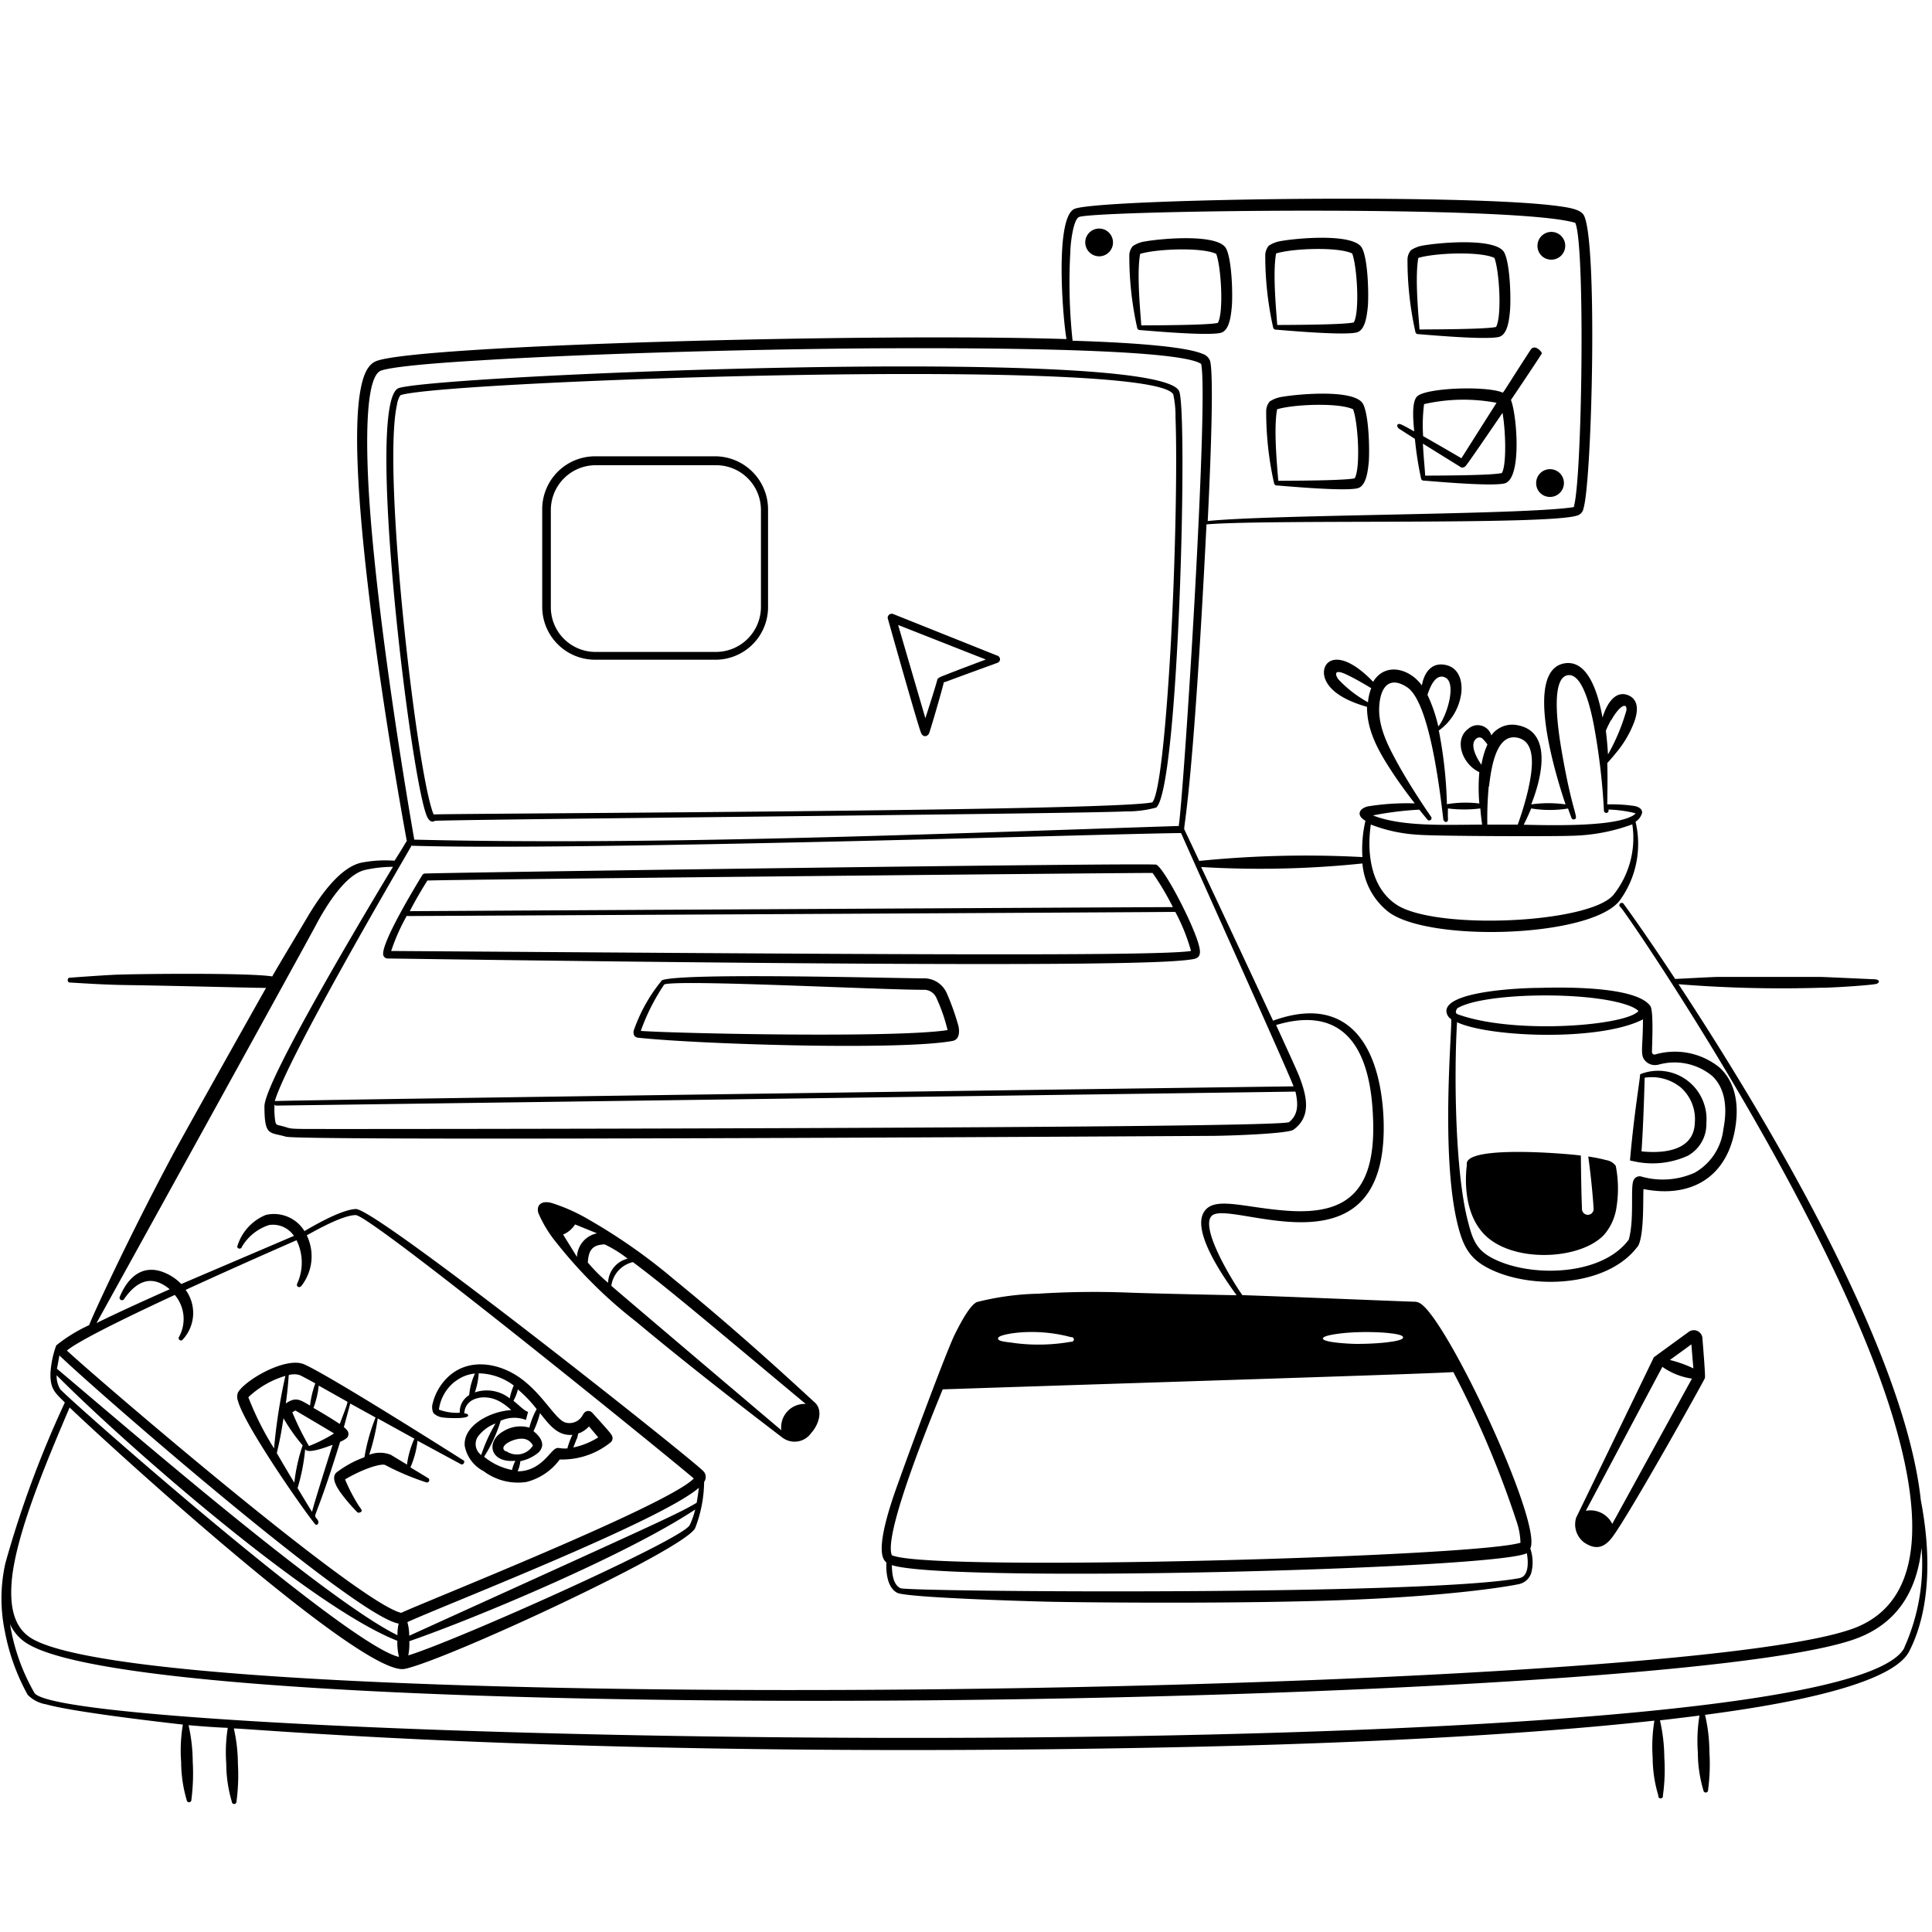 <svg xmlns="http://www.w3.org/2000/svg" width="400" height="400" version="1.0" viewBox="0 0 300 300"><defs><clipPath id="a"><path d="M0 30h300v250.5H0Zm0 0"/></clipPath></defs><path d="M200.184 174.223h-.094ZM68.828 220.109c.598.098 3.867.254 3.867-.312 0-.332-.597-.317-.597-.317.082-2.515 3.273-3.144 5.554-1.824.63.364 1.211.801 1.73 1.305-3.226.176-7.503 2.375-7.218 5.57.16.832.512 1.617 1.02 2.297a5.622 5.622 0 0 0 1.921 1.621 8.954 8.954 0 0 0 3.157 1.504 8.937 8.937 0 0 0 3.496.164 9.225 9.225 0 0 0 5.16-3.492c2.852.09 5.64-.844 7.867-2.629a.85.85 0 0 0 .227-.273.8.8 0 0 0 .101-.34c0-.551 0-.52-3.144-4.012a.86.86 0 0 0-.719-.273.862.862 0 0 0-.637.43c-.05.07-.101.144-.14.222-.25.469-.653.836-1.145 1.043a2.303 2.303 0 0 1-1.543.09c-1.574-.457-3.605-4.625-7.3-7.113-3.227-2.168-7.551-2.813-10.602-.235a8.4 8.4 0 0 0-2.676 4.309 2.15 2.15 0 0 0 .094 1.574c.414.402.953.644 1.527.691Zm5.914 5.836a2.12 2.12 0 0 1-.84-1.285 2.11 2.11 0 0 1 .258-1.512c.7-.964 1.668-1.699 2.785-2.109a25.279 25.279 0 0 0-2.203 4.828Zm14.82-2.484c.376-1.133 0-.738.63-1.024a4.493 4.493 0 0 0 1.273-.94l1.43 1.698a11.763 11.763 0 0 1-3.868 1.57c.157-.406.407-1.035.535-1.382Zm-5.695-4.012c1.492 1.871 2.738 3.54 5.016 3.352a12.547 12.547 0 0 0-.785 2.11c-1.149.077-1.305-.192-1.762 0-.898.343-2.375 3.57-5.961 3.554a5.14 5.14 0 0 0 .422-1.574 6.433 6.433 0 0 0 2.77-1.305c.343-.3.57-.715.628-1.164 0-.55-.187-1.258-1.351-2.188.433-.918.777-1.879 1.023-2.863Zm-5.285 5.946c-1.387-.739.973-2.043 2.5-1.997.352.004.691.106.988.293.297.192.532.461.68.778-.21.336-.488.629-.816.855a2.898 2.898 0 0 1-2.27.465 2.888 2.888 0 0 1-1.082-.473Zm1.856-9.625a20.078 20.078 0 0 1 2.894 3.035 12.1 12.1 0 0 0-1.133 2.879 5.046 5.046 0 0 0-2.035-.153c-.684.09-1.34.317-1.93.672-2.879 1.574-2.203 5.02 1.793 4.625-.234.453-.41.934-.52 1.43a9.822 9.822 0 0 1-4.339-2.059 22.18 22.18 0 0 0 2.578-5.586 5.013 5.013 0 0 1 1.945-.457 4.996 4.996 0 0 1 1.973.332l.332-1.242-.348-.156c-.738-.504-1.07-.899-1.918-1.574.313-.575.551-1.188.707-1.825Zm-6.106-2.52c1.969.04 3.875.7 5.445 1.89a9.637 9.637 0 0 0-.629 1.997 5.78 5.78 0 0 0-5.414-.926c.332-.957.536-1.95.598-2.961Zm-3.602 1.23a5.778 5.778 0 0 1 3.02-1.195 10.154 10.154 0 0 0-.895 3.348 3.036 3.036 0 0 0-1.464 2.738 8.025 8.025 0 0 1-3.239-.488 6.658 6.658 0 0 1 2.547-4.403Zm-23.503-2.628c-2.829-1.227-9.122 2.406-10.27 4.359-.168.43-.168.906 0 1.336.988 3.758 10.238 17.035 11.953 19.098.3.378.711-.141.442-.583-.817-1.351-.723 1.368 3.46-12.175.387-.153.75-.364 1.07-.63a.883.883 0 0 0 0-1.18 2.941 2.941 0 0 0-.487-.472l.992-3.664 3.933 2.168a29.973 29.973 0 0 0-1.73 6.168 16.112 16.112 0 0 0-4.406 2.422c-.93 1.024.535 2.91 1.449 4.043.91 1.133 1.68 1.903 1.855 2.078.172.172.723 0 .676-.285a2.702 2.702 0 0 0-.394-.629 26.794 26.794 0 0 1-2.188-4.183 22.015 22.015 0 0 1 3.855-1.825c.489-.175 2-.644 2.407-.394a40.464 40.464 0 0 0 6.293 2.66.37.37 0 0 0 .504-.453.364.364 0 0 0-.188-.207l-2.723-1.652c.579-1.317.95-2.711 1.102-4.137l6.715 3.633c.41.234.726-.41.426-.582-.297-.172-20.688-13.137-24.746-14.914Zm-2.391 1.668a2.941 2.941 0 0 1 1.684 0c.363.156 1.242.628 2.437 1.289a15.581 15.581 0 0 0-.816 3.445c-1.055-.598-1.684-1.055-2.516-.91a3.012 3.012 0 0 0-1.242.597c.156-1.23.297-2.171.453-4.421Zm-6.293 3.46a14.198 14.198 0 0 1 5.773-3.335 85.633 85.633 0 0 0-1.761 11.265 45.964 45.964 0 0 1-3.992-7.945Zm7.145 13.23a256.688 256.688 0 0 1-2.708-4.577c.536-2.25.708-3.29 1.04-5.41a28.276 28.276 0 0 0 2.972 4.214 27.804 27.804 0 0 0-1.289 5.774Zm2.753 4.532c-.566-.898-1.293-2.11-2.234-3.668.598-1.972.992-4 1.18-6.054.343.832 3.43-.364 4.261-.676-.613 1.933-2.753 8.668-3.191 10.398Zm-.472-10.21a44.319 44.319 0 0 1-2.582-5.239l.488-.27c.223.13 5.602 3.305 5.992 3.559a21.75 21.75 0 0 1-3.883 1.95Zm4.718-3.462c-1.18-.785-2.785-1.746-4.011-2.453.418-1.113.695-2.277.816-3.46l4.469 2.515c-.078.598-.613 1.824-1.18 3.398Zm10.415 6.293-2.422-1.465a4.596 4.596 0 0 0-3.352 0 32.106 32.106 0 0 0 1.32-5.644l5.696 3.144a14.13 14.13 0 0 0-1.149 4.043Zm0 0"/><g clip-path="url(#a)"><path d="M298.266 232.965c-2.547-23.723-24.508-60.203-37.63-80.137 7.325.586 14.68.77 22.024.55 2.094 0 7.567-.378 8.621-.581.614-.125.707-.707-.219-.738-.93-.032-7.535-.348-8.433-.364h-16c-2.453.094-6.29.317-6.512.317-4.719-7.192-8.008-11.688-8.039-11.703a.326.326 0 0 0-.129-.086.321.321 0 0 0-.148-.024.405.405 0 0 0-.149.043.315.315 0 0 0-.117.098.344.344 0 0 0-.066.137.4.4 0 0 0-.004.152.38.38 0 0 0 .062.14.285.285 0 0 0 .114.102c.722.582 32.515 47.04 42.234 79.035 3.855 12.696 6.137 28.63-6.29 33.035-29.51 10.54-260.651 13.97-282.5 1.575-3.038-1.715-3.745-5.286-3.147-10.102.93-6.684 4.53-15.73 8.874-25.86 4.891 4.72 45.477 41.985 52.051 40.587 6.578-1.403 43.563-18.579 45.086-21.868a20.497 20.497 0 0 0 1.387-7.156c.184-.258.273-.574.242-.89a1.286 1.286 0 0 0-.402-.825c-2.438-2.425-50.809-40.777-53.926-40.668-2.168.098-6.102 2.328-7.973 3.43a5.548 5.548 0 0 0-2.586-2.219 5.554 5.554 0 0 0-3.394-.297 7.64 7.64 0 0 0-2.8 1.957 7.59 7.59 0 0 0-1.665 2.985c.016.082.063.16.129.215a.375.375 0 0 0 .238.082.375.375 0 0 0 .371-.297 7.58 7.58 0 0 1 4.215-3.367 3.946 3.946 0 0 1 2.172.28c.684.302 1.266.786 1.684 1.403l-17.493 7.473a7.73 7.73 0 0 0-3.367-2.031c-2.988-.786-5.004 1.18-6.199 4.058a.378.378 0 0 0 .176.446c.074.039.164.054.25.039a.361.361 0 0 0 .219-.121c2.015-2.91 4.343-3.903 7.125-1.575-3.364 1.496-8.07 3.618-11.372 5.254.235-.379 34.184-61.855 34.184-62.012 1.492-2.769 4.5-7.722 7.598-8.37a20.582 20.582 0 0 1 4.261-.47c-2.183 3.618-19.93 33.036-19.96 37.188 0 4.719.816 3.98 3.335 4.719 2.516.738 143.356-.125 143.61-.125 2.437 0 11.969-.316 12.851-.961 2.739-2.012 2.125-5.02.926-8.18-.281-.754-1.715-3.886-3.633-8.07 8.258-2.484 14.473.676 15.04 14.16.566 11.656-4.028 15.211-12.82 14.707-7.063-.41-11.942-2.484-13.481.266-1.73 3.07 3.05 9.96 5.129 12.824-.301 0-13.47-.27-16.786-.41-4.68-.18-9.363-.125-14.035.172-3.215.07-6.414.508-9.531 1.304-1.18.582-2.707 3.621-3.352 4.895-1.273 2.5-7.078 18.2-8.683 22.73-.946 2.614-4.137 11.266-1.996 12.79-.078 1.683.187 3.933 1.668 4.718 1.476.79 21.8 1.356 23.36 1.387 2.753.078 30.581.437 48.339-.348 17.762-.785 25.516-2.484 25.062-2.437a2.547 2.547 0 0 0 1.778-1.98 6.61 6.61 0 0 0-.223-3.497c1.984-3.851-13.008-35.847-17.16-38.097a1.717 1.717 0 0 0-.805-.223c-.832 0-19.488-.785-26.742-1.02-1.574-2.218-6.684-10.574-4.719-12.351 2.989-2.61 27.953 10.476 26.618-15.574-.692-11.782-6.122-18.688-17.133-14.692a8687.852 8687.852 0 0 0-11.168-23.863c8.347.5 16.726.312 25.043-.55a10.675 10.675 0 0 0 4.058 7.534c6.293 4.719 31.336 4.012 35.883-1.761a14.926 14.926 0 0 0 2.582-5.856c.426-2.117.387-4.3-.11-6.398.419-.27.743-.66.927-1.118.253-.488 0-1.101-1.086-1.324a23.946 23.946 0 0 0-4.23-.25c0-1.289.077-3.695 0-6.433.14-.094 1.163-1.32 1.273-1.465a16.712 16.712 0 0 0 2.925-4.938c.52-1.465.723-3.148-.644-3.965-2.11-1.148-3.586.961-4.293 3.32-.66-3.636-2.188-8.968-5.836-8.433-6.2.945-1.922 15.969.094 21.914-1.77-.25-3.567-.25-5.332 0 1.964-4.941 2.972-11.328-2.078-12.285a4.01 4.01 0 0 0-4.122 1.57 2.187 2.187 0 0 0-3.555-1.035c-2.312 1.664-.991 5.489 1.7 6.746a27.328 27.328 0 0 0 0 4.864 17.682 17.682 0 0 0-5.035.109 67.786 67.786 0 0 0-1.258-11.438 8.486 8.486 0 0 0 3.492-5.851c.219-2.094-.52-3.84-2.265-4.293-2.188-.566-3.477.957-3.856 3.144-1.934-2.675-5.726-3.632-7.566-.566-5.899-6.137-8.746-2.707-7.25 0 1.117 2.078 4.027 3.242 6.293 3.887 0 3.523 1.57 6.496 3.523 9.531 1.305 2.047 2.766 4.012 3.899 5.461a38.205 38.205 0 0 0-7.313.469c-1.48.394-1.715 1.465-.348 2.234a19.371 19.371 0 0 0-.472 5.633c-8.45-.45-16.922-.25-25.34.598-.535-1.149-2.125-4.5-2.313-4.891-.191-.395 1.32-4.957 3.442-47.367 9.754-.82 53.613.156 57.64-1.403a1.37 1.37 0 0 0 .899-1.066c1.336-4.39 2.246-42.113 0-45.621-.551-.867-2.52-1.133-3.606-1.29-14.015-2.046-72.504-1.163-75.507.423-3.004 1.59-1.73 17.101-1.165 20.183-30.378-.976-100.523.93-107.128 3.399-1.575.566-2.157 2.722-2.47 4.34-2.612 13.484 4.72 56.87 7.173 70.273-.157 0 0 0-1.918 2.988a19.512 19.512 0 0 0-4.864.25c-3.586.551-6.89 5.508-8.714 8.59-.079.16-4.72 7.867-5.41 9.125-3.95-.613-22.31-.379-24.637-.25-2.328.125-4.719.297-6.825.453-.378 0-.41.727 0 .743 4.403.265 6.024.359 9.438.406 8.352.129 20.672.472 21.063.426-.817 1.433-12.93 22.984-14.551 26.035-7.047 13.215-12.586 25.312-12.914 26.336a23.968 23.968 0 0 0-5.114 3.144 15.348 15.348 0 0 0-.898 4.309c-.078 2.535.836 3.148 2.234 4.562a162.587 162.587 0 0 0-9.234 24.95 24.974 24.974 0 0 0-.094 10.527 32.823 32.823 0 0 0 3.555 9.91 5.187 5.187 0 0 0 2.848 1.477c4.136 1.164 16.96 2.66 21.253 3.148a24.2 24.2 0 0 0-.27 5.82c.009 2 .298 3.992.868 5.914a.35.35 0 0 0 .043.137.48.48 0 0 0 .09.11c.039.027.082.05.125.062.047.016.098.02.144.016a.482.482 0 0 0 .133-.043.318.318 0 0 0 .11-.094.298.298 0 0 0 .066-.125.345.345 0 0 0 .012-.14c.254-1.962.32-3.942.207-5.915a26.15 26.15 0 0 0-.649-5.648c2.172.187 4.266.343 6.09.41-.289 1.836-.37 3.7-.234 5.55.004 2.005.297 3.997.863 5.915 0 .097.04.187.106.258a.364.364 0 0 0 .512 0c.07-.07.105-.16.105-.258.261-1.957.336-3.938.222-5.914a25.39 25.39 0 0 0-.629-5.457c3.508.078 55.137 4.718 144.301 2.957 23.895-.473 52.621-1.575 76.282-4.168a24.786 24.786 0 0 0-.27 5.742c.008 1.996.305 3.984.883 5.898a.37.37 0 0 0 0 .16c.012.051.039.102.07.141a.388.388 0 0 0 .125.102.413.413 0 0 0 .313 0 .32.32 0 0 0 .125-.102.32.32 0 0 0 .07-.14.32.32 0 0 0 .004-.16 29.08 29.08 0 0 0 .219-5.915 26.83 26.83 0 0 0-.676-5.773c1.746-.192 5.789-.695 6.137-.742a24.103 24.103 0 0 0-.254 5.71c0 2.004.293 3.997.867 5.915a.361.361 0 0 0 .398.324.368.368 0 0 0 .246-.133.373.373 0 0 0 .078-.27c.258-1.953.329-3.93.204-5.898a25.744 25.744 0 0 0-.676-5.758c7.094-.96 28.789-3.886 31.746-9.941 3.492-6.906 3.21-15.89 1.762-23.375Zm-143.153-25.328c.172-.426 5.442-1.575 11.2 0a.37.37 0 0 1 .16 0c.054.015.101.039.144.074.04.031.074.074.098.125a.348.348 0 0 1 0 .309.349.349 0 0 1-.242.195.317.317 0 0 1-.16.004 29.026 29.026 0 0 1-8.684.219c-1.352-.22-3.066-.235-2.563-.926Zm80.875 37.406c-14.554 2.77-94.937 2.14-96.152 1.574-1.211-.566-1.32-2.39-1.352-3.586 8.715 2.832 93.868.645 98.602-1.855.254 1.383.316 3.601-1.149 3.867Zm-30.535-37.234c0-.536 3.461-.832 3.617-.848 2.059-.16 4.125-.16 6.184 0 1.148.125 2.734.281 2.61.77-.126.488-2.5.69-2.91.753a44.575 44.575 0 0 1-4.626.192c-1.039-.031-4.984-.223-4.922-.867Zm20.215 5.238a152.997 152.997 0 0 1 9.879 23.36c.336 1.019.52 2.077.55 3.148-7.097 2.203-88.867 4.468-97.14 2.093-.394-.113-.504 0-.598-.664-.597-4.277 6.403-21.28 8.024-25.246 29.762-.992 78.969-2.52 79.238-2.691ZM212.422 109.05a18.603 18.603 0 0 1-4.625-3.59c-.613-.926-.473-1.57 1.336-.691 1.133.52 2.722 1.449 3.793 2.093a7.522 7.522 0 0 0-.504 2.188Zm37.754 2.812c1.258-2.265 2.5-2.91 2.375-1.57a31.035 31.035 0 0 1-2.863 6.86 56.707 56.707 0 0 0-.329-3.669c.063-.218.375-.879.77-1.62Zm-6.688 13.688c.317.898.52 1.43.535 1.465a.385.385 0 0 0 .196.199.335.335 0 0 0 .277.004c.692-.27-.328-.914-1.965-10.399-.488-2.832-1.937-11.562.926-11.972 2.328-.344 3.59 5.43 4.027 7.71.817 4.395 1.344 8.84 1.575 13.31 0 .085.03.167.086.237.054.063.132.11.218.122a.35.35 0 0 0 .25-.051.351.351 0 0 0 .153-.2c.007-.09.007-.18 0-.269a19.99 19.99 0 0 1 4.218.582 1.73 1.73 0 0 1-.648.473c-3.3 1.699-13.29 1.367-16.734 1.304.468-.941.8-1.668 1.164-2.53 1.879.308 3.797.316 5.675.015Zm-12.27-3.446c.364-3.144 1.165-8.164 4.345-7.566 3.175.598 2.375 5.207 1.683 8.29a49.308 49.308 0 0 1-1.574 5.222h-4.719c-.039-1.985.035-3.969.219-5.946Zm-1.995-7.394a.745.745 0 0 1 .254-.156.746.746 0 0 1 .586.043c.09.047.167.113.23.191.25.254.477.527.676.82a12.447 12.447 0 0 0-.93 3.145c-.816-1.133-1.871-3.192-.816-4.043Zm-4.957-9.563c2.047.645.441 6.024-.926 7.66a23.564 23.564 0 0 0-1.684-4.906c.457-1.386 1.227-3.195 2.61-2.77Zm-3.868 20.575c.77.976 1.274 1.574 1.274 1.574a.371.371 0 0 0 .23.105.371.371 0 0 0 .38-.293.385.385 0 0 0-.044-.254s-2.785-3.964-5.082-8.07c-1.73-3.144-3.383-6.293-2.926-9.77.364-2.734 1.81-3.898 4.247-2.312 3.523 2.266 5.128 16.238 5.632 20.453.004.11.043.215.114.305.066.086.16.148.265.184.422 0 .36-.457.344-.68-.016-.219 0-1.32 0-1.43 1.672.211 3.363.211 5.035 0a34.18 34.18 0 0 0 .281 2.516c-5.582 0-12.332.379-16.957-1.43a50.82 50.82 0 0 1 7.207-.898Zm-7.535 2.312c2.301.895 4.723 1.422 7.188 1.574 2.785.25 21.742.286 23.894.172 3.25-.05 6.47-.652 9.52-1.777a14.164 14.164 0 0 1-2.941 10.965c-3.825 4.484-28.004 5.508-33.81 1.418-3.82-2.63-4.515-7.883-3.85-12.367Zm-12.68 46.188c.329 1.054-149.667 1.101-149.824 1.086-6.293 0-4.718 0-6.828-.52-.566-.125-.676-.125-.785-.676a11.703 11.703 0 0 1-.11-2.613.33.33 0 0 0 .36.176s157.14-2.14 158.16-2.172c.426 1.84.489 3.555-.972 4.719Zm44.25-95.473s.094-.156.126-.11c.03.047-.125.094-.204.11Zm-78.23-39.672c0-1.023.41-4.894 1.32-5.367 2.079-1.035 68.07-1.918 77.082.898 1.575 3.305 1.07 40.414-.25 44.141-7.738 1.21-46.69 1.117-56.82 2.156.613-12.379.88-22.808.375-24.84a1.77 1.77 0 0 0-.457-.695 1.776 1.776 0 0 0-.723-.422c-3.445-1.496-16.406-1.918-20.18-2.043a85.162 85.162 0 0 1-.347-13.828ZM57.422 78.688c-.234-3.305-1.399-19.977 1.746-21.141 1.574-.55 7.11-1.102 15.148-1.574 15.403-.961 39.676-1.73 61.762-1.887 4.906 0 46.375-.363 50.434 2.422 1.195 5.441-2.625 65.914-3.477 71.75-37.172 1.21-81.219 3.035-118.707 2.12-.629-3.6-5.441-31.398-6.906-51.69Zm6.418 52.746a.512.512 0 0 0 0-.11c26.508.817 109.457-1.902 119.558-1.965 1.118 2.594 16.801 37.391 17.461 39.328-.172 0-157.988 2.137-158.191 2.293 1.98-6.636 18.371-34.699 21.172-39.546Zm43.246 105.398c-1.164 2.266-36.434 18.027-43.688 20.215.141-.727.196-1.465.16-2.203 10.712-3.711 33.962-13.512 44.391-20.45-.199.848-.488 1.668-.863 2.454Zm1.086-3.477c-3.149 1.856-6.152 3.149-44.629 20.641 0-.715-.094-1.422-.285-2.11 5.035-2.359 39.172-15.59 45.258-20.859a35.617 35.617 0 0 1-.344 2.344Zm-81.031-32.28a5.832 5.832 0 0 1 1.343 3.155 5.78 5.78 0 0 1-.683 3.36c-.254.39.347.8.597.39a6.079 6.079 0 0 0 1.59-3.77 6.1 6.1 0 0 0-1.164-3.92 1075.665 1075.665 0 0 1 17.223-7.708 7.878 7.878 0 0 1 .098 6.746c-.192.504.375.695.644.363a7.493 7.493 0 0 0 1.555-3.812 7.49 7.49 0 0 0-.707-4.055c1.699-.957 5.664-3.144 7.597-3.144 2.422 0 51.582 39.988 52.496 40.902-4.105 4.23-42.222 19.316-45.43 20.86-6.765-1.575-48.042-37.079-51.913-40.731 2.406-1.996 14.047-7.375 16.754-8.637Zm-17.95 9.363c4.907 4.796 45.856 40.539 52.715 41.671-.136.59-.203 1.2-.187 1.809-11.016-5.383-42.477-32.629-52.89-41.39.046 0 .284-1.54.41-2.09Zm.235 5.394a3.866 3.866 0 0 1-.63-2.281c10.29 10.383 39.329 35.914 52.903 41.23-.027.84.059 1.684.254 2.504-8.07-1.812-51.457-40.164-52.48-41.453Zm286.308 39.988C285.57 275.988 9.804 270.72 5.336 262.852a31.28 31.28 0 0 1-3.774-10.649 6.864 6.864 0 0 0 2.895 3.145c23.156 13.48 253.54 9.957 283.613-.848 6.371-2.297 9.582-7.254 10.305-14.16a31.557 31.557 0 0 1-2.672 15.48Zm0 0"/></g><path d="M60.176 148.832c111.234 1.574 121.851.613 124.969.125.738-.11 1.21-.36 1.18-1.227 0-2.28-5.352-12.742-6.766-13.464-.63-.328-113.266 1.257-113.657 1.382a.545.545 0 0 0-.347.27c-1.07 1.746-6.293 10.367-6.055 12.316a.69.69 0 0 0 .23.422c.122.11.282.172.446.176Zm6.183-12.098c1.13-.14 111.942-1.242 112.618-1.18a42.622 42.622 0 0 1 3.144 5.301c-2.578 0-117.887.618-118.484.633.691-1.386 1.605-2.96 2.722-4.754Zm-3.148 5.508c.613 0 117.293-.597 119.289-.644a29.353 29.353 0 0 1 2.438 6.07c-5.598.898-56.63.457-124.196 0a30.626 30.626 0 0 1 2.438-5.488Zm83.785 11.938a3.918 3.918 0 0 0-1.473-1.684 3.834 3.834 0 0 0-2.16-.578c-3.996 0-37.55-.93-40.574.297a25.265 25.265 0 0 0-4.402 7.867c-.094.691.25 1.004.675 1.05 9.438 1.024 40.727 2 48.844.505 1.008-.188 1.133-1.258.93-2.282a38.098 38.098 0 0 0-1.84-5.175Zm-47.492 5.902a31.68 31.68 0 0 1 3.648-7.223c2.391-.785 33.493.852 40.258.836a2.086 2.086 0 0 1 1.95 1.164 26.422 26.422 0 0 1 1.777 5.094c-7.977 1.246-41.844.535-47.633.129Zm156.746-3.887c-2.219-3.05-13.344-2.91-17.07-2.8-3.145 0-14.582.52-14.582 3.601a1.549 1.549 0 0 0 .723 1.242c.3.239-1.762 20.973 1.07 32.094.93 3.68 2.125 5.504 5.632 7.031 6.73 2.926 17.903 2.282 22.383-3.965.899-1.824.711-7.14.79-8.761 6.968 1.383 12.679-1.446 14.156-8.95.93-4.832-.266-7.992-2.329-9.914a11.034 11.034 0 0 0-4.742-2.246 11.04 11.04 0 0 0-5.246.203.38.38 0 0 1-.187.016.35.35 0 0 1-.172-.07.372.372 0 0 1-.117-.14.384.384 0 0 1-.043-.184c0-.832.296-6.48-.266-7.157Zm-29.89.332c4.245-2.488 21.55-2.675 27.136-.144.188.094.895.457.895.613 0 .16-.723.535-.895.613-4.219 1.907-19.273 2.77-27.184-.125-.55-.297 0-.894 0-.957Zm31.117 8.809a9.147 9.147 0 0 1 4.394-.172 9.177 9.177 0 0 1 3.973 1.887c1.699 1.57 2.547 4.277 1.761 8.289a8.934 8.934 0 0 1-1.41 3.906 8.941 8.941 0 0 1-3.027 2.844 12.135 12.135 0 0 1-8.211.629 1.018 1.018 0 0 0-.828.05 1.044 1.044 0 0 0-.523.64c-.426 1.196.171 6.025-.692 9.08-3.98 5.394-14.16 5.882-20.184 3.347-3.05-1.305-3.902-2.656-4.718-5.914-2.11-7.723-2.235-23.453-1.762-31.195 4.953 2.343 22.117 3.023 28.867-.438 0 4.875-.597 5.691.63 6.684.233.18.51.304.8.367.289.062.59.058.883-.004Zm-152.813 33.332a88.702 88.702 0 0 0-13.277-9.313 27.897 27.897 0 0 0-5.742-2.562c-1.684-.441-2.391.426-2.047 1.574a19.222 19.222 0 0 0 2.785 4.574 72.234 72.234 0 0 0 12.398 12.29c7.016 5.867 16.106 12.976 22.746 18.027a3.165 3.165 0 0 0 2.375.562c.41-.07.809-.218 1.16-.445a3.09 3.09 0 0 0 .899-.86c1.164-1.273 1.89-3.507.582-4.718-1.508-1.352-10.742-10.05-21.879-19.129Zm-15.07-3.492-2.156-3.477a3.997 3.997 0 0 0 1.855-1.57l3.414 1.383a3.87 3.87 0 0 0-3.113 3.664Zm4.828 4.012a25.71 25.71 0 0 1-3.145-3.145c.11-1.906.707-2.754 2.61-2.816a18.924 18.924 0 0 1 3.57 2.218 3.965 3.965 0 0 0-2.148 1.36 3.995 3.995 0 0 0-.887 2.382Zm26.898 22.89c-1.746-1.465-24.965-21.16-26.394-22.418a4.395 4.395 0 0 1 1.101-2.36 4.349 4.349 0 0 1 2.25-1.32c5.426 4.028 13.23 10.696 26.836 22.024a3.64 3.64 0 0 0-2.843 1.152 3.609 3.609 0 0 0-.797 1.356 3.668 3.668 0 0 0-.153 1.566Zm124.657 17.43c1.964 1.336 3.335.722 4.609-1.133 3.144-4.469 14.156-24.242 14.156-24.398 0-.16.125.14-.394-6.215a1.27 1.27 0 0 0-.25-.66 1.32 1.32 0 0 0-.551-.442c-.219-.097-.461-.129-.7-.097a1.324 1.324 0 0 0-.652.269l-5.382 3.918s-11.938 24.684-12.063 24.902a3.51 3.51 0 0 0 .004 2.121 3.51 3.51 0 0 0 1.223 1.735Zm16.66-30.754c.093 1.148.218 2.672.312 3.726a18.888 18.888 0 0 0-3.648-1.304Zm-4.5 3.492a10.495 10.495 0 0 0 4.593 1.824c-.238.41-12.253 22.336-12.382 22.559a3.768 3.768 0 0 0-4.105-2.031c1.226-2.282 11.452-21.567 11.894-22.352Zm0 0"/><path d="M250.898 181.05a2.135 2.135 0 0 0-.632-.593 2.158 2.158 0 0 0-.813-.305 23.438 23.438 0 0 0-2.832-.566c.535 3.746.848 7.867.832 8.23a.908.908 0 0 1-.324.61.899.899 0 0 1-.664.207.94.94 0 0 1-.617-.336.944.944 0 0 1-.203-.672c0-.266-.094-1.352-.172-8.195-3.149-.395-18.297-1.575-17.7 1.449 0 .156-1.242 7.863 3.57 11.562 4.817 3.696 14.442 2.973 17.81-.789a8.29 8.29 0 0 0 1.824-3.996 18.403 18.403 0 0 0-.079-6.605Zm3.778-14.238c0 .711-.946 6.122-1.574 13.387l.753.16c2.77.586 5.653.274 8.23-.898a5.596 5.596 0 0 0 2.15-2.129c.507-.894.757-1.91.73-2.937a7.503 7.503 0 0 0-.649-3.727 7.488 7.488 0 0 0-5.89-4.34 7.494 7.494 0 0 0-3.75.484Zm.707.536a7.13 7.13 0 0 1 5.68 1.574 6.597 6.597 0 0 1 1.69 2.48c.368.95.509 1.97.415 2.977-.14 4.043-4.293 4.816-8.273 4.406.187-2.863.347-6.152.488-11.437ZM103.12 152.859s.016.016 0 0Zm135.414-77.851a2.09 2.09 0 0 0 .153.816c.101.262.257.5.453.7a2.13 2.13 0 0 0 1.504.636c.425.012.847-.105 1.207-.34a2.14 2.14 0 0 0 .957-2.203 2.143 2.143 0 0 0-1.68-1.719 2.151 2.151 0 0 0-2.594 2.11ZM66.36 126.902c.36.711.832.79 1.13.567.3-.219 99.925-1.086 107.335-1.477a17.02 17.02 0 0 0 4.719-.597c3.539-3.149 4.926-61.965 3.539-64.688-3.539-7.062-114.316-2.516-121.129-.457-5.426 1.637 1.902 61.637 4.406 66.652Zm-4.707-64.101c0-.285.348-1.387.614-1.465 7.535-2.266 116.945-5.992 119.922-.078.25 1.183.367 2.39.343 3.601.27 6.86 0 21.551-.707 34.72-.14 2.515-1.258 23.14-2.894 25.01-6.528 1.388-107.13 1.7-111.598 1.876-2.547-5.918-8.055-53.281-5.68-63.664Zm179.196-22.48a2.165 2.165 0 0 0 2.023-1.294c.168-.394.219-.828.145-1.246a2.166 2.166 0 0 0-.575-1.117 2.114 2.114 0 0 0-1.097-.605 2.133 2.133 0 0 0-1.25.105c-.399.16-.739.434-.98.785a2.165 2.165 0 0 0-.376 1.2 2.125 2.125 0 0 0 .602 1.527c.195.203.43.363.687.472.262.11.54.168.82.172Zm0 0"/><path d="M92.441 102.441h18.688a8.171 8.171 0 0 0 5.758-2.406 8.175 8.175 0 0 0 2.375-5.773V79.098a8.245 8.245 0 0 0-8.133-8.243H92.44a8.217 8.217 0 0 0-5.84 2.402 8.217 8.217 0 0 0-1.785 2.68 8.183 8.183 0 0 0-.62 3.16v15.165a8.262 8.262 0 0 0 .636 3.14 8.244 8.244 0 0 0 1.793 2.657 8.12 8.12 0 0 0 2.672 1.77c.996.41 2.066.616 3.144.612Zm-6.906-23.343a6.965 6.965 0 0 1 6.906-6.86h18.688a6.955 6.955 0 0 1 6.488 4.262c.356.848.54 1.758.543 2.676v15.086a7.002 7.002 0 0 1-.547 2.675 6.966 6.966 0 0 1-1.527 2.266 7.022 7.022 0 0 1-2.277 1.508 7.009 7.009 0 0 1-2.68.52H92.44a6.936 6.936 0 0 1-6.906-6.97Zm57.434 34.578c.312.926 1.101.722 1.32.14.3-.836 2.047-6.828 2.266-7.867 1.21-.375-2.203.805 8.351-3.035a.593.593 0 0 0 .274-.215.613.613 0 0 0 .101-.328c0-.117-.039-.23-.101-.328a.593.593 0 0 0-.274-.215l-16.168-6.465a.65.65 0 0 0-.32-.058.612.612 0 0 0-.305.11.603.603 0 0 0-.21.241.613.613 0 0 0-.063.32s4.262 15.196 5.129 17.7Zm-3.508-16.63 13.621 5.364c-1.824.676-4.906 1.84-6.387 2.438-.66.254-.925.363-1.086.566-.156.207.395-1.023-1.918 6.106Zm37.125-46.124c.02.094.07.18.144.238a.409.409 0 0 0 .266.094c.328 0 10.508.973 12.582.422 1.34-.36 1.574-2.719 1.7-4.106.16-2.09 0-7.218-.88-8.965-1.195-2.359-10.023-1.574-12.585-1.117a4.577 4.577 0 0 0-1.903.723 2.268 2.268 0 0 0-.55 1.387 50.896 50.896 0 0 0 1.226 11.324Zm.457-11.5c2.484-.77 9.562-1.07 11.812 0 .77 2.047 1.18 9.078.254 10.715-1.464.375-10.398.375-11.894.39-.047-1.226-.77-7.847-.172-11.105Zm20.652 11.437a.433.433 0 0 0 .41.332c.333 0 10.508.973 12.586.422 1.336-.36 1.575-2.718 1.715-4.105.14-2.09 0-7.219-.898-8.965-1.196-2.375-10.02-1.574-12.586-1.117a4.81 4.81 0 0 0-1.902.722 2.4 2.4 0 0 0-.551 1.383 51.137 51.137 0 0 0 1.226 11.328Zm.457-11.5c2.485-.785 9.567-1.07 11.817 0 .77 2.047 1.18 9.078.25 10.7-1.465.39-10.399.39-11.895.406-.047-1.227-.77-7.848-.172-11.106Zm21.633 12.192c.016.094.067.18.145.242.074.059.168.09.261.09.332 0 10.508.972 12.586.426 1.336-.364 1.575-2.723 1.7-4.11.156-2.09 0-7.219-.883-8.965-1.196-2.359-10.02-1.574-12.582-1.117a4.782 4.782 0 0 0-1.907.723 2.291 2.291 0 0 0-.55 1.387 50.9 50.9 0 0 0 1.23 11.324Zm.453-11.5c2.489-.77 9.567-1.067 11.817 0 .77 2.047 1.18 9.078.25 10.715-1.461.379-10.399.379-11.89.394-.048-1.23-.774-7.851-.177-11.11ZM197.84 75.055c.11.312.36.343.406.328.348 0 10.508.976 12.586.426 1.336-.364 1.574-2.723 1.715-4.106.14-2.094 0-7.219-.879-8.95-1.215-2.378-10.04-1.573-12.586-1.132a4.735 4.735 0 0 0-1.922.723c-.328.394-.52.886-.547 1.398a50.792 50.792 0 0 0 1.227 11.313Zm.469-11.5c2.488-.77 9.55-1.07 11.8 0 .77 2.043 1.18 9.078.25 10.71-1.46.38-10.382.38-11.875.395-.062-1.226-.789-7.847-.175-11.105Zm36.308-1.45c2.516-3.71 4.719-7.062 4.797-7.218.082-.157-1.066-1.575-1.746-.567-4.813 7.41-4.152 6.703-4.496 6.575-2.77-1.004-11.707-.66-13.106.644-.945.883-.582 4.078-.472 5.445-1.008-.566-1.778-.976-2.059-1.086-.726-.28-.68.426-.285.676l2.453 1.574c.2 2.067.52 4.122.961 6.153.016.094.066.18.14.242a.42.42 0 0 0 .27.086c.328 0 10.508.976 12.582.426 2.707-.754 1.875-10.684.961-12.95Zm-13.496.649c3.7-.844 7.535-.914 11.262-.207l-5.457 8.605c-.551-.312-3.492-2.043-5.946-3.43-.105-1.64-.058-3.288.141-4.921Zm12.066 10.695c-1.48.395-10.398.395-11.894.41 0-.629-.234-2.691-.344-4.972l5.977 3.715a.818.818 0 0 0 .441-.079.811.811 0 0 0 .328-.3c.504-.645 3.035-4.328 5.618-8.118.488 2.832.644 7.993-.094 9.344Zm-62.546-33.648c.425.008.843-.114 1.203-.348a2.143 2.143 0 0 0 .945-2.203 2.19 2.19 0 0 0-.578-1.113 2.164 2.164 0 0 0-1.098-.602 2.174 2.174 0 0 0-2.226.899 2.17 2.17 0 0 0-.371 1.195c0 .566.222 1.113.617 1.52.398.406.937.64 1.508.652Zm0 0"/></svg>